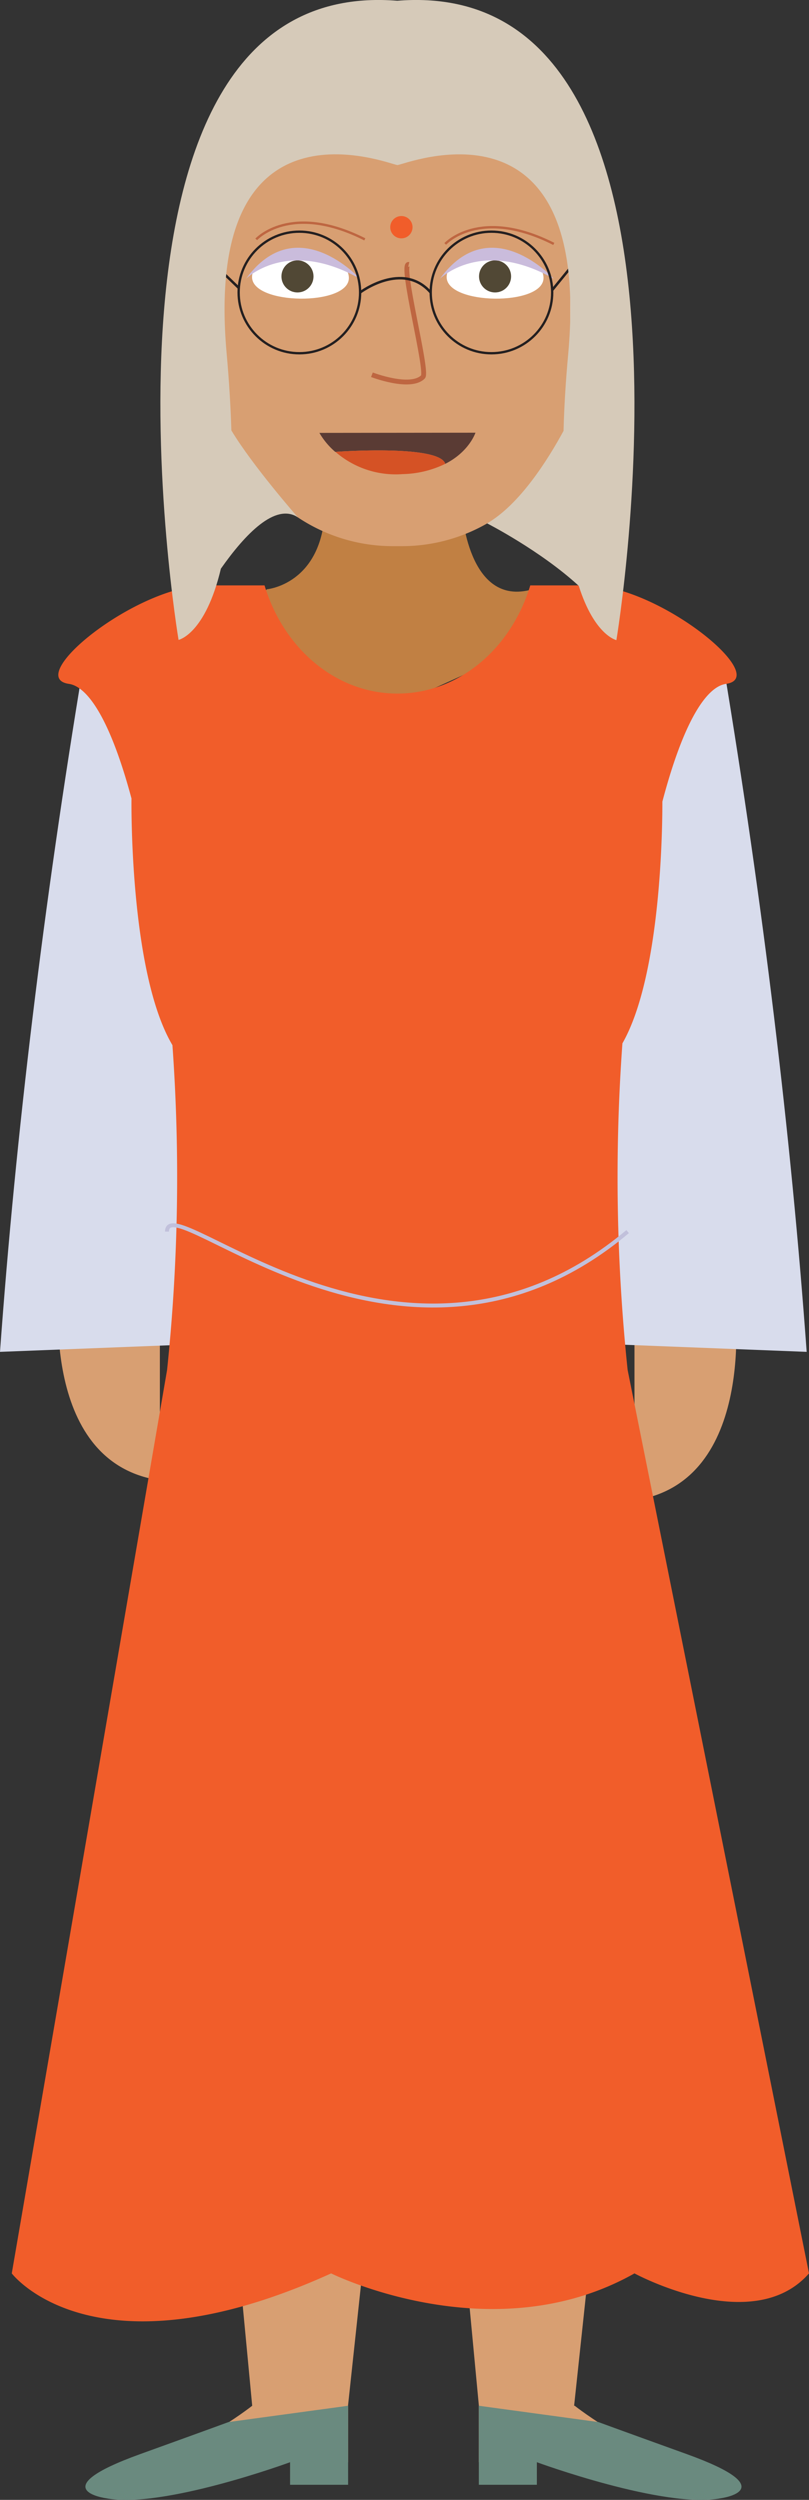 <svg xmlns="http://www.w3.org/2000/svg" viewBox="0 0 170.49 526.38"><rect x="0" y="0" width="170.49" height="526.38" fill="#333333" stroke="none"/><defs><style>.cls-1,.cls-10,.cls-11{fill:#d89f72;}.cls-2{fill:#c18043;}.cls-3{fill:#d8dcec;}.cls-4{fill:#f15d2a;}.cls-5{fill:#6a8a7f;}.cls-16,.cls-17,.cls-6{fill:none;}.cls-6{stroke:#c1c0db;stroke-width:0.83px;}.cls-10,.cls-11,.cls-16,.cls-17,.cls-6{stroke-miterlimit:10;}.cls-7{fill:#fff;}.cls-8{fill:#514835;}.cls-9{fill:#cabcdc;}.cls-10,.cls-11{stroke:#be6641;}.cls-10{stroke-width:1.02px;}.cls-11{stroke-width:0.5px;}.cls-12{fill:#5a3b34;}.cls-13{fill:#d55225;}.cls-14{fill:#eed1bf;}.cls-15{fill:#f5e6c1;}.cls-16,.cls-17{stroke:#231f20;}.cls-16{stroke-width:0.53px;}.cls-17{stroke-width:0.49px;}.cls-18{fill:#d6cab9;}</style></defs><g id="Layer_2" data-name="Layer 2"><g id="Layer_9" data-name="Layer 9"><path class="cls-1" d="M12.57,270.07S7.77,307.9,33.69,311.7V269.15Z"/><path class="cls-1" d="M154.83,274.29s4.8,37.83-21.12,41.63V273.37Z"/><path class="cls-2" d="M56.24,124.08s11.73-1,12.26-17H97.3s1.18,21,14.92,17l-1.25,12-28,12.7-24.37-7.43-5.94-13.45Z"/><path class="cls-3" d="M0,284.65,42.36,283V163s-9.79-49.73-24.84-22.74Q5,215.73,0,284.65Z"/><path class="cls-3" d="M170,284.65,127.65,283V163s9.79-49.73,24.84-22.74Q165,215.73,170,284.65Z"/><polygon class="cls-1" points="91 342.13 73.34 506.56 53.15 506.56 37.56 342.13 91 342.13"/><polygon class="cls-1" points="138.56 342.13 120.99 506.56 100.92 506.56 85.41 342.13 138.56 342.13"/><path class="cls-4" d="M132.27,288.47a389.21,389.21,0,0,1-1.1-68.78c8.21-14.37,8.43-45.92,8.42-50.9C144.15,151.51,149,144.57,153,144c9.66-1.39-14.26-20.74-29-20.74H111.75c-4,13.25-15,22.78-28,22.78s-24-9.53-28-22.78H43.53c-14.76,0-38.68,19.35-29,20.74,3.89.56,8.67,7.33,13.18,24.13,0,0-.52,36.52,8.63,51.94a389.74,389.74,0,0,1-1.13,68.4L2.48,478.69s17.21,22.72,67.3,0c0,0,34,16.88,63.93,0,0,0,24.93,13.54,36.78,0Z"/><path class="cls-1" d="M53.15,506.56s-14.94,11.79-26.08,11.55l46.29.34V506.56Z"/><path class="cls-5" d="M73.36,506.56V523.2H61.13v-4.75s-27,9.92-38.81,7.58c0,0-13.5-1.82,7.23-9.29,15.5-5.59,18.62-6.75,18.62-6.75"/><path class="cls-1" d="M121.11,506.56s14.94,11.79,26.08,11.55l-46.28.34V506.56Z"/><path class="cls-5" d="M100.91,506.56V523.2h12.23v-4.75s27,9.92,38.8,7.58c0,0,13.5-1.82-7.22-9.29-15.51-5.59-18.63-6.75-18.63-6.75"/><path class="cls-6" d="M35.19,259.33c.12-9.87,50,39.52,97.08,0"/><path class="cls-1" d="M79.25,9.3h9a32.52,32.52,0,0,1,32.52,32.52V79A36.06,36.06,0,0,1,84.73,115h-2A36.06,36.06,0,0,1,46.72,79V41.82A32.52,32.52,0,0,1,79.25,9.3Z"/><path class="cls-7" d="M73.52,58.56c.08-6.56-20.32-6.81-20.4-.25C53.05,64.24,73.45,64.49,73.52,58.56Z"/><path class="cls-7" d="M114.54,58.56c.08-6.56-20.33-6.81-20.41-.25C94.06,64.24,114.46,64.49,114.54,58.56Z"/><circle class="cls-8" cx="62.69" cy="58.2" r="3.38"/><circle class="cls-8" cx="104.33" cy="58.2" r="3.38"/><path class="cls-9" d="M51.85,58.7s8.67-8.71,24,0C75.86,58.7,62.52,44,51.85,58.7Z"/><path class="cls-9" d="M92.71,58.7s8.67-8.71,24,0C116.71,58.7,103.38,44,92.71,58.7Z"/><path class="cls-10" d="M78.38,78.91s8.1,3.12,10.76.45c1.15-1.15-5-24.16-3-23.68"/><path class="cls-11" d="M54,50.4s7.21-7.91,22.88,0"/><path class="cls-11" d="M93.83,51.36s7.22-7.91,22.88,0"/><path class="cls-12" d="M100.2,91.11s-1.3,4-6.37,6.56c-1.2-4.13-23.1-2.53-23.18-2.52a15.61,15.61,0,0,1-3.34-4Z"/><path class="cls-13" d="M93.83,97.67h0a21.54,21.54,0,0,1-9,2.16,19.36,19.36,0,0,1-14.13-4.68C70.73,95.14,92.63,93.54,93.83,97.67Z"/><polygon class="cls-12" points="70.66 95.15 70.66 95.15 70.66 95.15 70.66 95.15"/><path class="cls-14" d="M120.17,52.78s9.28-2.6,6.58,11.32a112,112,0,0,1-6.58,22.52Z"/><path class="cls-15" d="M83.74,20.82h0Z"/><line class="cls-15" x1="83.76" y1="20.82" x2="83.76" y2="20.82"/><path class="cls-16" d="M75.89,61.58s8.94-6.76,14.87,0"/><line class="cls-16" x1="46.38" y1="56.83" x2="50.28" y2="60.59"/><line class="cls-16" x1="121.03" y1="55.37" x2="116.37" y2="61.08"/><circle class="cls-17" cx="63.09" cy="61.58" r="12.8"/><circle class="cls-17" cx="103.57" cy="61.58" r="12.8"/><path class="cls-18" d="M129.9,134.79s-4.62-1-7.93-11.43c-8.1-7.44-19.32-13.16-19.32-13.16,6.92-4,12.85-13.47,16.11-19.47.13-4.9.44-10.33,1-16.36,5-55.9-34.36-39.73-36-39.61h0c-1.63-.12-41-16.31-36,39.61.54,6,.85,11.39,1,16.26,4.47,7.45,14,18.29,14,18.29-4.73-3.08-11.08,3.52-16.21,10.82-3.28,13.82-8.92,15-8.92,15S14.09-5.44,83.73.16C153.37-5.44,129.9,134.79,129.9,134.79Z"/><circle class="cls-4" cx="84.59" cy="47.84" r="2.35"/></g></g></svg>